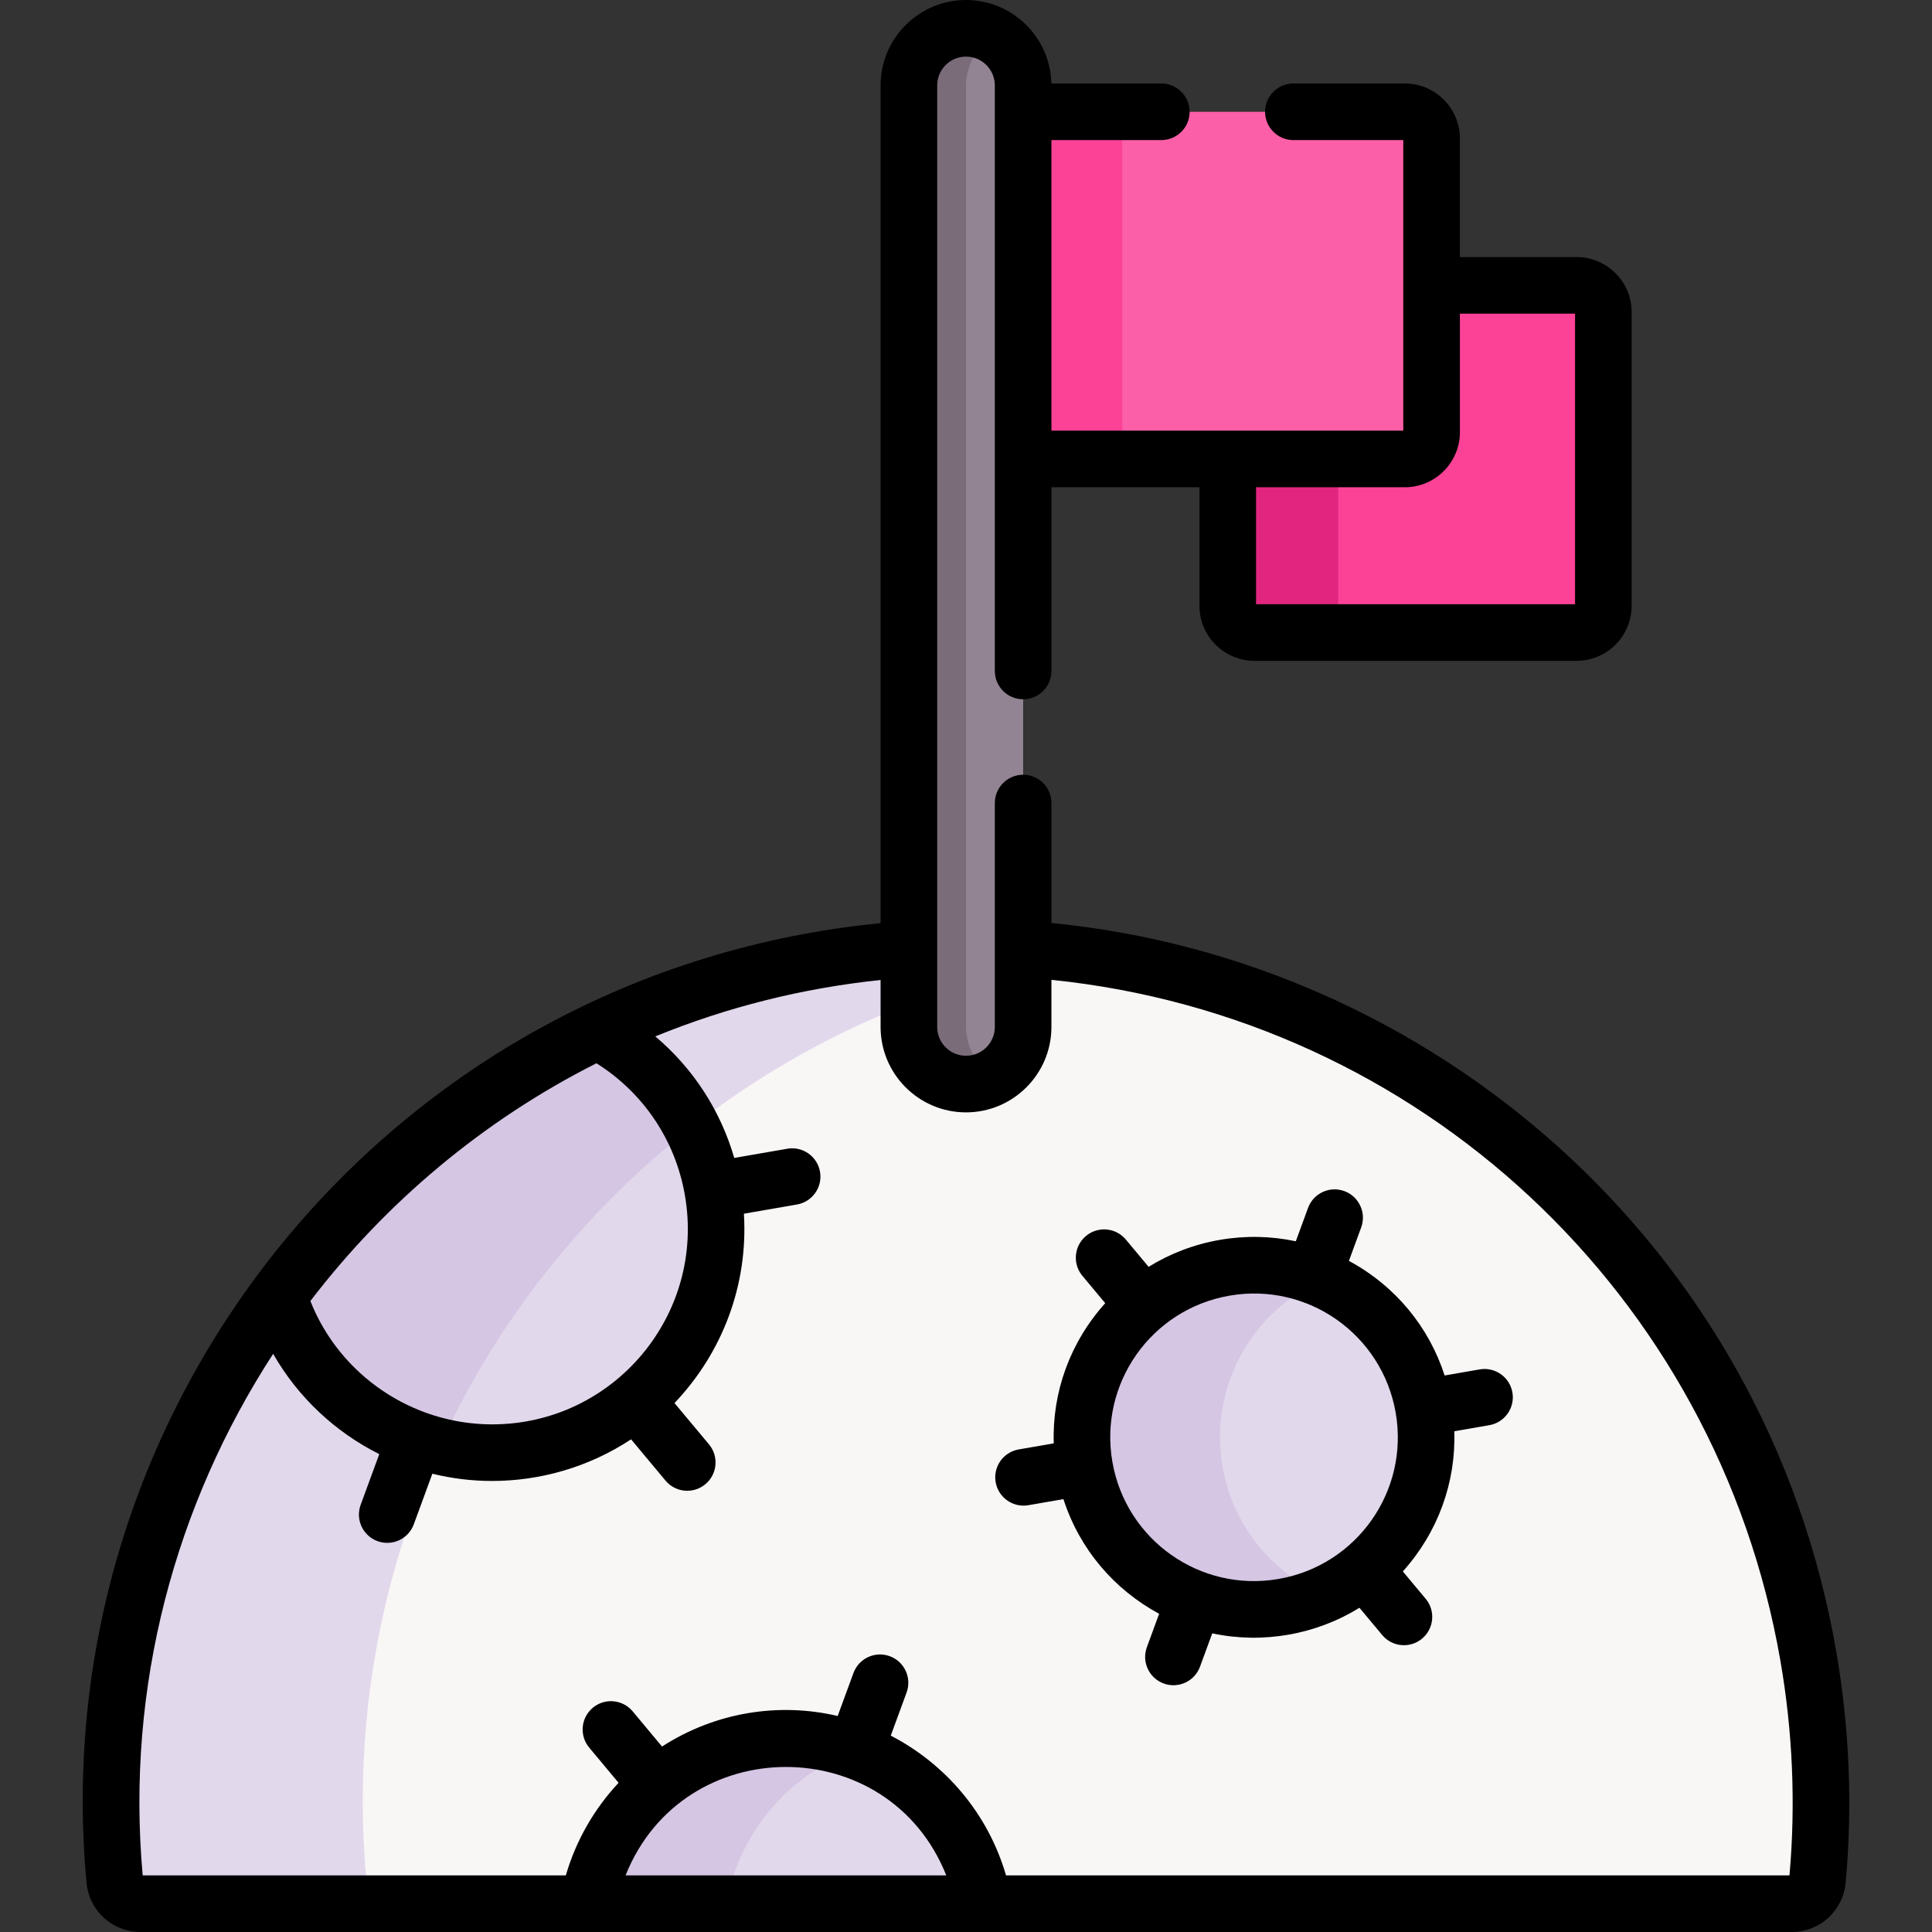 <svg id="Capa_1" enable-background="new 0 0 512 512" height="512" viewBox="0 0 512 512" width="512" xmlns="http://www.w3.org/2000/svg"><rect x="0" y="0" width="512" height="512" fill="#333333" stroke="none"/><g><g><path d="m417.827 75.624h-38.428l-4.254 4.09v38.167h-21.746v46.833l4.616 2.91h59.811c3.915 0 7.088-3.173 7.088-7.088v-77.824c.001-3.915-3.173-7.088-7.087-7.088z" fill="#fb4297"/><g><path d="m354.655 160.536v-38.912l3.44-3.743h-29.28l-3.441 3.743v38.912c0 3.915 3.174 7.088 7.088 7.088h29.28c-3.914 0-7.087-3.173-7.087-7.088z" fill="#e2267f"/></g><path d="m372.311 29.624h-74.89l-2.556 2.556v85.701l2.556 3.743h74.89c3.915 0 7.088-3.173 7.088-7.088v-77.824c0-3.915-3.174-7.088-7.088-7.088z" fill="#fb5fa7"/><path d="m297.421 29.624h-26.271l-4.334 3.295v84.795l4.334 3.91h26.271z" fill="#fb4297"/><path d="m479.223 438.828c-17.206-99.096-96.377-171.87-190.805-185.495h-27.735l-77.359 36.381-51.57 52.529-30.605 71.93-11 53.717v28.824l7.606 7.786h58.127l18.53-10.786h71.737l14.534 10.786h214.095c3.567 0 6.559-2.715 6.882-6.267 1.764-19.384 1.052-39.313-2.437-59.405z" fill="#f9f6f6"/><path d="m96.128 477.329c0-113.479 83.426-207.471 192.291-223.996-5.705-.823-11.463-1.441-17.269-1.825l-30.272.024c-7.832.534-15.711 1.472-23.615 2.845-20.97 3.641-40.755 10.07-59.059 18.818l-3.789 14.096-65.765 54.952-14.917.845c-32.034 43.432-48.609 98.169-43.324 155.167.328 3.542 3.32 6.245 6.878 6.245h60.47c-1.067-8.91-1.629-17.974-1.629-27.171z" fill="#e2d8ec"/><path d="m180.051 293.048-48.297 49.195-17.252 40.548c8.234 2.302 17.093 2.865 26.08 1.304 32.296-5.608 53.931-36.334 48.323-68.63-1.436-8.266-4.521-15.829-8.854-22.417z" fill="#e2d8ec"/><path d="m183.324 298.692c-5.603-11.005-14.462-19.853-25.118-25.508-33.946 16.222-62.771 40.463-84.487 69.905 6.243 20.354 22.825 35.398 42.781 40.231 15.22-33.329 38.279-62.325 66.824-84.628z" fill="#d5c6e4"/><path d="m218.647 463.908-18.831 13.64-10.833 20.667 3.469 6.286h68.232c-3.459-19.292-16.927-34.288-34.115-40.592h-7.922z" fill="#e2d8ec"/><path d="m226.568 463.908c-8.475-3.108-17.849-4.114-27.382-2.458-22.659 3.934-39.465 21.655-43.303 43.051h36.569c3.298-18.388 16.178-34.052 34.116-40.593z" fill="#d5c6e4"/><path d="m350.623 339.13h-8.974l-19.25 20.858-3.715 21.221 5.715 24.385 12.5 15.202 13.732 1.876c18.804-8.216 30.305-28.452 26.638-49.572-2.717-15.649-13.114-28.034-26.646-33.97z" fill="#e2d8ec"/><path d="m323.985 388.701c-3.667-21.119 7.834-41.356 26.638-49.572-7.923-3.476-16.918-4.746-26.081-3.156-24.812 4.308-41.434 27.915-37.126 52.727s27.915 41.434 52.727 37.126c3.693-.641 7.2-1.719 10.488-3.156-13.531-5.935-23.928-18.319-26.646-33.969z" fill="#d5c6e4"/><path d="m263.582 9.542h-4.933l-6.42 14.172v254.25l7.086 6.833 4.266.452c4.52-2.618 7.568-7.496 7.568-13.095v-249.518c.001-5.599-3.048-10.476-7.567-13.094z" fill="#938493"/><path d="m256.013 272.154v-249.518c0-5.599 3.048-10.477 7.568-13.095-2.228-1.291-4.808-2.042-7.568-2.042-8.359 0-15.136 6.777-15.136 15.136v249.518c0 8.36 6.777 15.136 15.136 15.136 2.76 0 5.34-.751 7.568-2.042-4.519-2.616-7.568-7.493-7.568-13.093z" fill="#7b6c79"/></g><g><path d="m272.531 398.896 9.29-1.613c4.266 13.248 13.423 23.935 25.36 30.387l-3.247 8.85c-1.427 3.889.569 8.198 4.457 9.625 3.885 1.426 8.197-.566 9.625-4.458l3.242-8.836c6.787 1.445 13.548 1.513 20.157.365 6.793-1.18 13.16-3.62 18.854-7.14l6.032 7.227c2.657 3.184 7.388 3.603 10.563.952 3.181-2.654 3.606-7.384.952-10.563l-6.048-7.247c9.327-10.388 14.078-23.587 13.64-37.148l9.29-1.613c4.081-.709 6.814-4.592 6.106-8.673-.709-4.081-4.595-6.812-8.673-6.106l-9.29 1.613c-4.138-12.85-13.018-23.704-25.364-30.375l3.251-8.862c1.427-3.889-.569-8.198-4.457-9.625-3.895-1.43-8.198.569-9.625 4.458l-3.242 8.837c-6.546-1.394-13.363-1.546-20.157-.367-6.793 1.18-13.16 3.62-18.854 7.14l-6.032-7.227c-2.654-3.18-7.385-3.607-10.563-.952-3.181 2.654-3.606 7.384-.952 10.563l6.048 7.247c-9.346 10.409-14.078 23.614-13.64 37.148l-9.29 1.613c-4.081.708-6.814 4.591-6.106 8.672.707 4.069 4.576 6.817 8.673 6.108zm53.284-55.532c20.75-3.607 40.453 10.276 44.054 31.02 3.603 20.746-10.271 40.452-31.02 44.054-20.743 3.606-40.453-10.271-44.054-31.02-3.602-20.745 10.269-40.452 31.02-44.054z"/><path d="m307.763 37.124c4.143 0 7.5-3.358 7.5-7.5s-3.357-7.5-7.5-7.5h-29.138c-.274-12.245-10.313-22.124-22.623-22.124-12.482 0-22.637 10.155-22.637 22.636v222.004c-129.5 12.694-222.193 127.528-210.437 254.307.69 7.441 6.857 13.053 14.347 13.053h437.491c7.501 0 13.671-5.625 14.352-13.087 1.858-20.404 1.012-41.051-2.516-61.368 0 0-.001 0-.001-.001-18.807-108.32-107.762-183.203-207.963-192.936v-31.794c0-4.142-3.357-7.5-7.5-7.5s-7.5 3.358-7.5 7.5v59.34c0 4.21-3.426 7.636-7.636 7.636-4.211 0-7.637-3.426-7.637-7.636 0-7.036 0-242.995 0-249.518 0-4.21 3.426-7.636 7.637-7.636 4.21 0 7.636 3.426 7.636 7.636v6.988 92 56.19c0 4.142 3.357 7.5 7.5 7.5s7.5-3.358 7.5-7.5v-48.69h39.226v31.412c0 8.044 6.545 14.588 14.589 14.588h85.362c8.044 0 14.589-6.544 14.589-14.588v-77.824c0-8.044-6.545-14.588-14.589-14.588h-30.928v-31.412c0-8.044-6.544-14.588-14.588-14.588h-29.536c-4.143 0-7.5 3.358-7.5 7.5s3.357 7.5 7.5 7.5h29.124v38.5 38.5h-46.523-46.726v-77zm-149.695 244.651c12.438 7.823 20.9 20.371 23.436 34.974 5.517 31.765-18.967 60.723-51.08 60.723-21.031-.002-40.323-12.882-48.172-32.687 20.019-26.172 45.854-47.902 75.816-63.01zm7.712 215.225c15.305-38.307 69.738-38.327 84.993 0zm90.222-202.209c12.481 0 22.636-10.155 22.636-22.637v-12.49c97.438 9.977 176.289 83.14 193.185 180.446 3.271 18.838 4.08 37.977 2.406 56.89h-207.622c-4.748-16.41-16.093-29.565-30.545-37.039l4.193-11.428c1.427-3.889-.569-8.198-4.458-9.625s-8.197.569-9.624 4.458l-4.178 11.388c-15.687-3.676-32.484-.98-46.549 8.097l-7.784-9.326c-2.654-3.18-7.385-3.607-10.563-.952-3.181 2.654-3.606 7.384-.952 10.564l7.783 9.325c-6.434 6.879-11.283 15.253-13.981 24.538h-112.135c-4.517-50.116 8.694-98.375 34.573-138.218 6.617 11.579 16.493 20.749 28.12 26.578l-4.929 13.432c-1.427 3.889.568 8.198 4.457 9.625 3.885 1.426 8.197-.566 9.625-4.458l4.919-13.406c5.128 1.259 10.444 1.918 15.848 1.918 12.557-.002 25.495-3.566 36.81-11.034l9.131 10.94c2.657 3.184 7.388 3.603 10.563.952 3.181-2.654 3.606-7.384.952-10.563l-9.134-10.943c12.547-13.181 19.567-31.097 18.394-50.177l14.063-2.442c4.081-.709 6.814-4.592 6.106-8.673-.709-4.081-4.592-6.812-8.673-6.106l-14.054 2.44c-3.674-12.659-10.94-23.783-20.919-32.209 19.052-7.784 39.031-12.786 59.699-14.949v12.447c0 12.482 10.155 22.637 22.637 22.637zm76.862-165.667h39.436c.503 0 1-.026 1.49-.075 7.347-.748 13.098-6.971 13.098-14.512v-31.413h30.517v77h-84.54v-31z"/></g></g></svg>